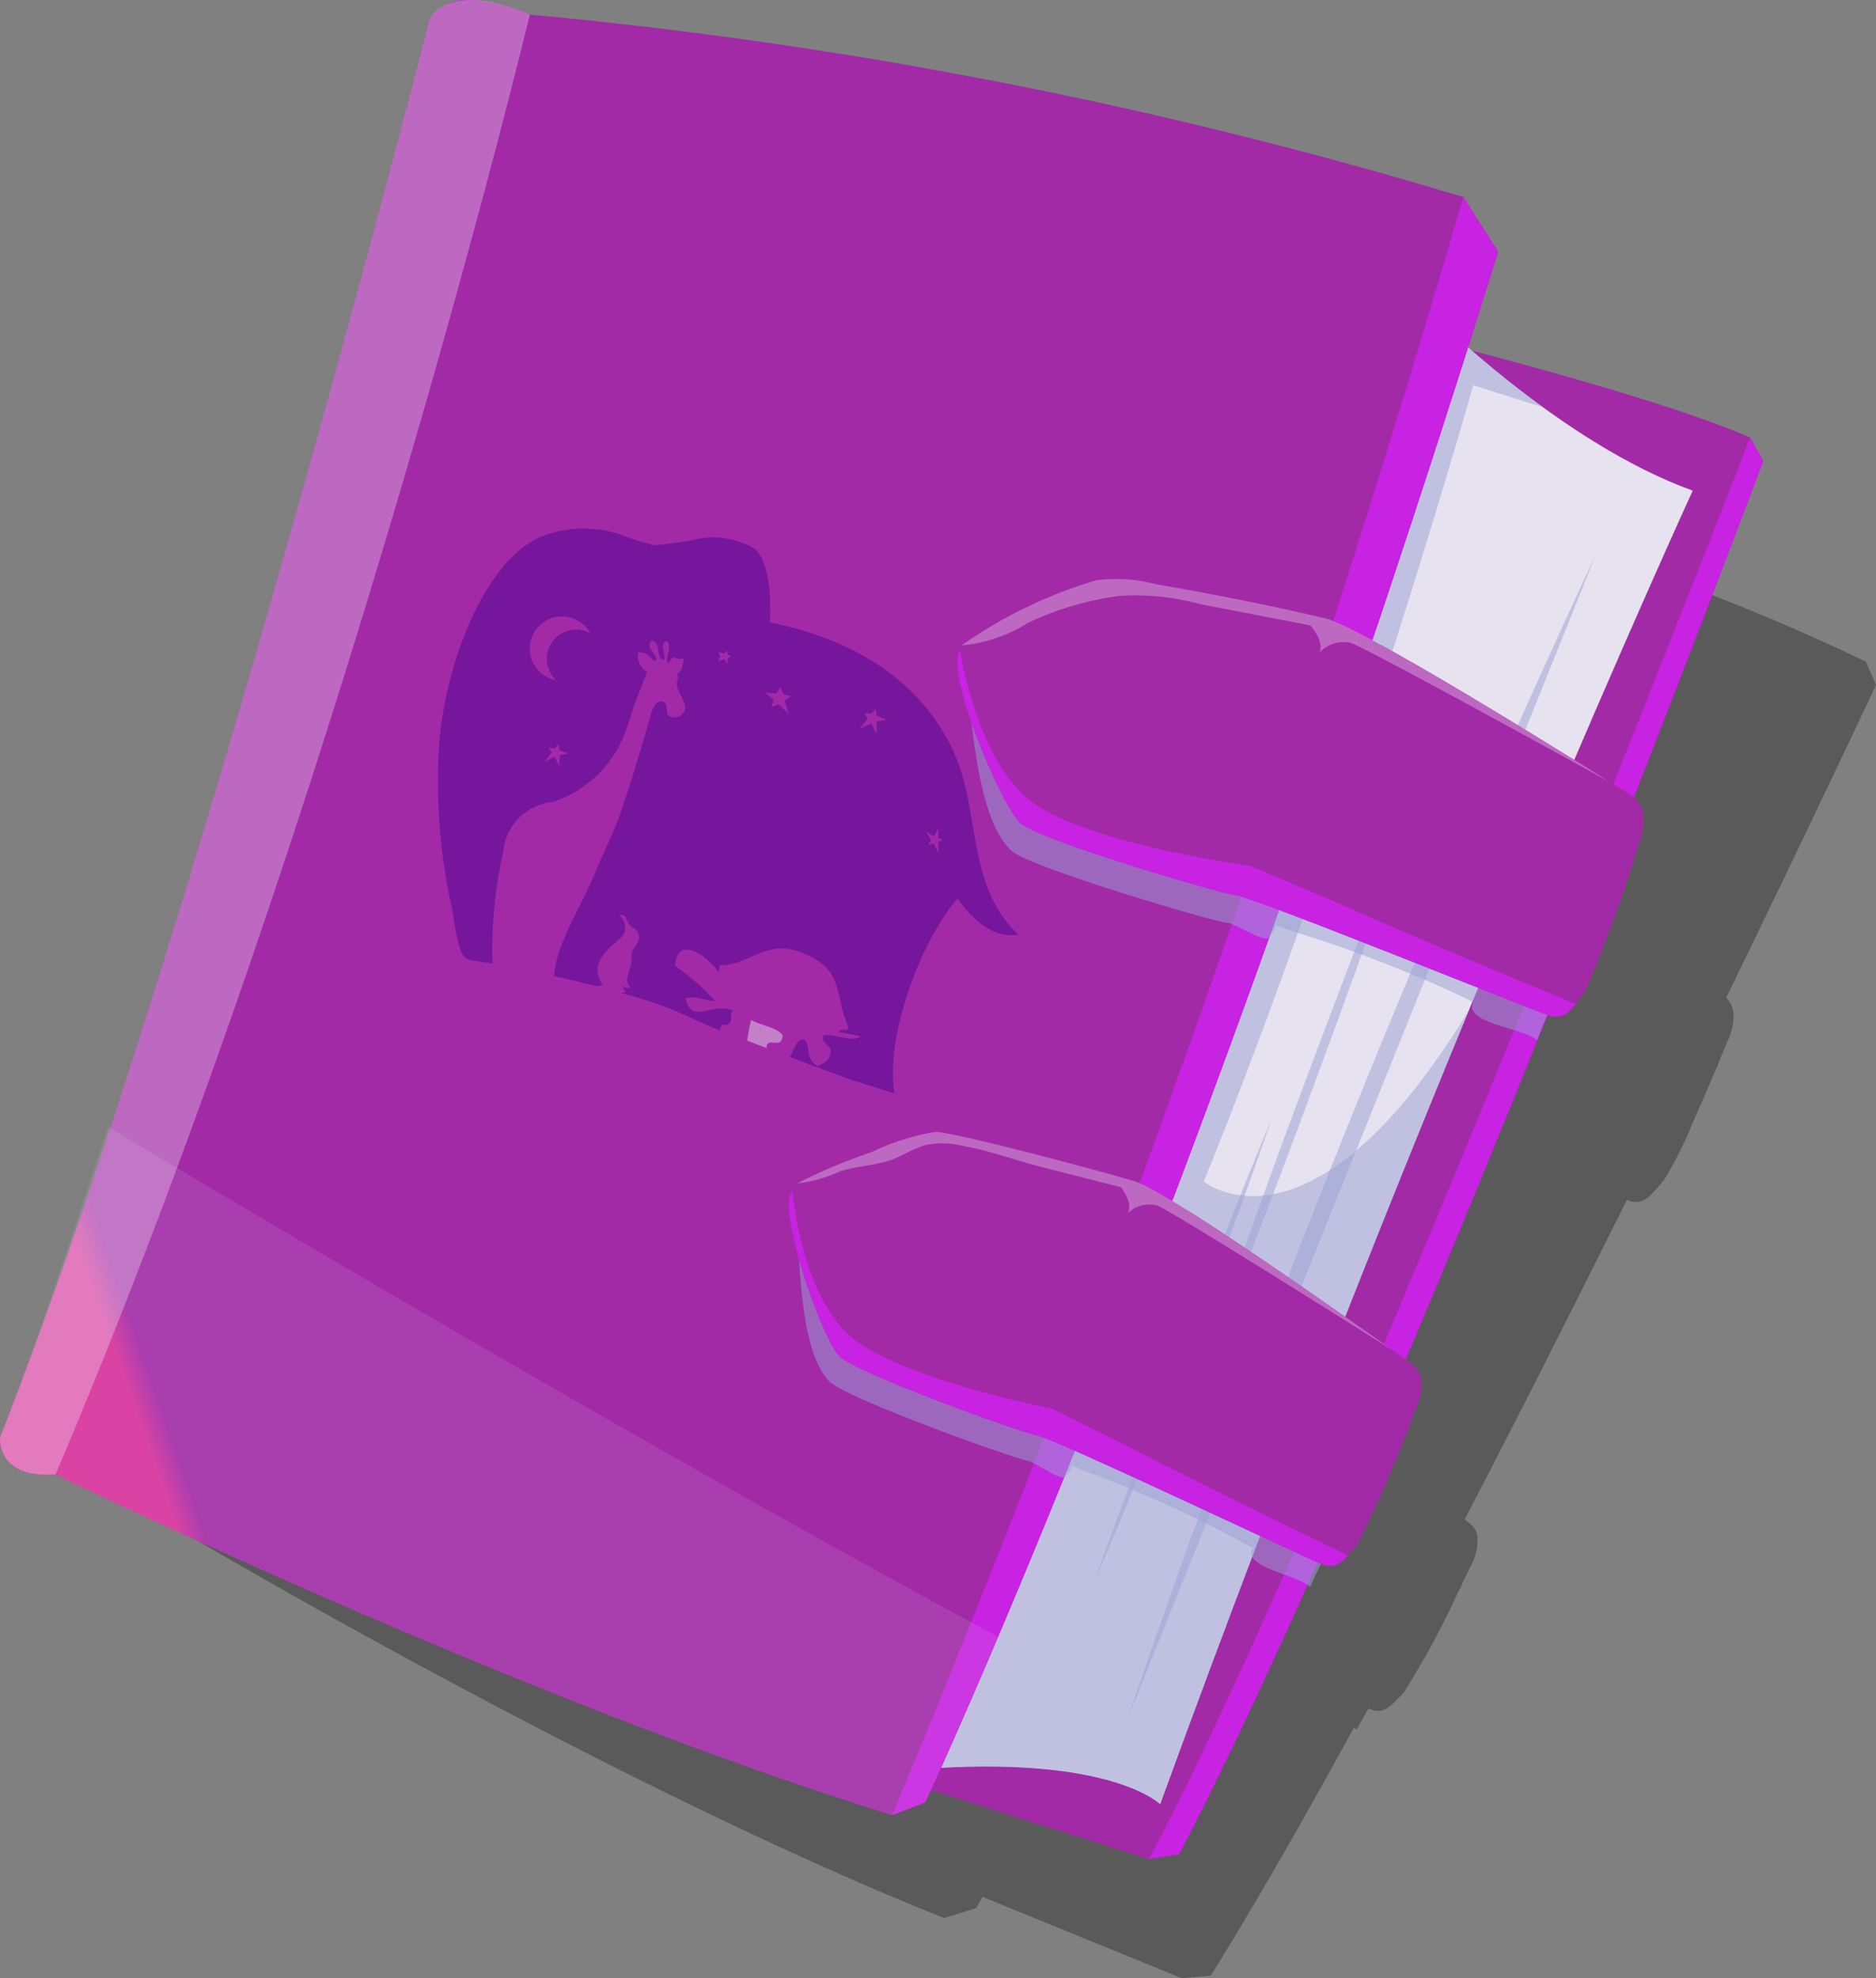 <svg id="book" xmlns="http://www.w3.org/2000/svg" xmlns:xlink="http://www.w3.org/1999/xlink" width="70" height="73.816" viewBox="0 0 70 73.816">
  <rect x="0" y="0" width="70" height="73.816" fill="#808080" stroke="none"/>
  <defs>
    <clipPath id="clip-path">
      <rect id="Rectangle_3462" data-name="Rectangle 3462" width="70" height="73.816" fill="none"/>
    </clipPath>
    <clipPath id="clip-path-2">
      <rect id="Rectangle_3436" data-name="Rectangle 3436" width="70" height="73.816" transform="translate(0 0)" fill="none"/>
    </clipPath>
    <clipPath id="clip-path-3">
      <rect id="Rectangle_3435" data-name="Rectangle 3435" width="65.527" height="68.112" transform="translate(4.473 5.703)" fill="none"/>
    </clipPath>
    <clipPath id="clip-path-4">
      <path id="Path_6372" data-name="Path 6372" d="M34.932,65.974c6.631-.393,8.357,1.348,8.357,1.348C53.343,39.707,63.161,18.308,63.161,18.308c-4.963-1.79-9.787-6.644-9.787-6.644Z" fill="none"/>
    </clipPath>
    <linearGradient id="linear-gradient" x1="-0.296" y1="1.285" x2="-0.28" y2="1.285" gradientUnits="objectBoundingBox">
      <stop offset="0" stop-color="#9ba1d3"/>
      <stop offset="1" stop-color="#e7e2ef"/>
    </linearGradient>
    <clipPath id="clip-path-6">
      <rect id="Rectangle_3438" data-name="Rectangle 3438" width="22.932" height="53.04" transform="translate(42.856 16.331)" fill="none"/>
    </clipPath>
    <clipPath id="clip-path-7">
      <rect id="Rectangle_3439" data-name="Rectangle 3439" width="22.653" height="55.657" transform="translate(34.931 11.664)" fill="none"/>
    </clipPath>
    <clipPath id="clip-path-8">
      <path id="Path_6375" data-name="Path 6375" d="M17.514,0a1.716,1.716,0,0,0-1.469.664S7.124,35.614,0,53.637l0,.035v.051c.007.322.17,1.435,2.073,1.3,0,0,17.29,8.407,31.217,12.713l1.236-.476S44.572,45.821,55.9,9.392L54.6,7.352A177.253,177.253,0,0,0,19.771.544,6.093,6.093,0,0,0,17.59,0Z" fill="none"/>
    </clipPath>
    <linearGradient id="linear-gradient-2" x1="0.131" y1="0.983" x2="0.144" y2="0.983" gradientUnits="objectBoundingBox">
      <stop offset="0" stop-color="#d92f9a"/>
      <stop offset="1" stop-color="#a22aa7"/>
    </linearGradient>
    <clipPath id="clip-path-10">
      <rect id="Rectangle_3442" data-name="Rectangle 3442" width="22.611" height="60.38" transform="translate(33.29 7.351)" fill="none"/>
    </clipPath>
    <clipPath id="clip-path-11">
      <rect id="Rectangle_3443" data-name="Rectangle 3443" width="17.486" height="43.479" transform="translate(42.07 20.672)" fill="none"/>
    </clipPath>
    <clipPath id="clip-path-12">
      <rect id="Rectangle_3444" data-name="Rectangle 3444" width="9.026" height="24.325" transform="translate(44.706 27.358)" fill="none"/>
    </clipPath>
    <clipPath id="clip-path-13">
      <rect id="Rectangle_3445" data-name="Rectangle 3445" width="6.632" height="17.275" transform="translate(40.833 41.712)" fill="none"/>
    </clipPath>
    <clipPath id="clip-path-14">
      <rect id="Rectangle_3446" data-name="Rectangle 3446" width="19.771" height="55.029" fill="none"/>
    </clipPath>
    <clipPath id="clip-path-15">
      <rect id="Rectangle_3448" data-name="Rectangle 3448" width="37.242" height="25.681" transform="translate(0 42.05)" fill="none"/>
    </clipPath>
    <clipPath id="clip-path-16">
      <path id="Path_6381" data-name="Path 6381" d="M0,53.637s-.15,1.544,2.07,1.38c0,0,17.291,8.409,31.218,12.714l1.235-.476s1-2.129,2.717-6.178C26.508,55.318,12.1,46.889,4.04,42.05,2.507,46.6,1.421,50.047,0,53.637" fill="none"/>
    </clipPath>
    <linearGradient id="linear-gradient-3" x1="-0.018" y1="0.936" x2="0.01" y2="0.936" gradientUnits="objectBoundingBox">
      <stop offset="0" stop-color="#440090"/>
      <stop offset="1" stop-color="#e7e2ef"/>
    </linearGradient>
    <clipPath id="clip-path-17">
      <rect id="Rectangle_3450" data-name="Rectangle 3450" width="21.668" height="21.069" transform="translate(16.331 19.724)" fill="none"/>
    </clipPath>
    <clipPath id="clip-path-18">
      <path id="Path_6383" data-name="Path 6383" d="M28.027,38.061a6.9,6.9,0,0,0-.147.771l.73.278a.26.26,0,0,1,0-.111c.134-.273.568.163.591-.374-.183-.276-.817-.362-1.175-.564" fill="none" clip-rule="evenodd"/>
    </clipPath>
    <linearGradient id="linear-gradient-4" x1="-18.848" y1="22.353" x2="-18.17" y2="22.353" gradientUnits="objectBoundingBox">
      <stop offset="0" stop-color="#440090"/>
      <stop offset="0.098" stop-color="#480692"/>
      <stop offset="0.235" stop-color="#55189a"/>
      <stop offset="0.393" stop-color="#6a35a6"/>
      <stop offset="0.568" stop-color="#885eb7"/>
      <stop offset="0.757" stop-color="#ae93cd"/>
      <stop offset="0.954" stop-color="#dbd2e8"/>
      <stop offset="1" stop-color="#e7e2ef"/>
    </linearGradient>
    <clipPath id="clip-path-19">
      <rect id="Rectangle_3451" data-name="Rectangle 3451" width="24.922" height="16.225" transform="translate(36.076 22.596)" fill="none"/>
    </clipPath>
    <clipPath id="clip-path-20">
      <path id="Path_6385" data-name="Path 6385" d="M41.387,21.567a20.51,20.51,0,0,0-5.563,2.687c-.62.72,1.548,5.855,2.267,6.476s7.3,2.575,8.048,2.682,11.071,4.294,11.666,4.482.864-.249,1.329-.887a52.5,52.5,0,0,0,2.008-5.513s.534-1.271-.223-1.773c0,0-9.917-6.283-11.5-6.655-1.55-.363-7.125-1.5-7.983-1.5h-.048" fill="none"/>
    </clipPath>
    <linearGradient id="linear-gradient-5" x1="-1.492" y1="1.947" x2="-1.451" y2="1.947" xlink:href="#linear-gradient-2"/>
    <clipPath id="clip-path-22">
      <rect id="Rectangle_3454" data-name="Rectangle 3454" width="23.08" height="13.685" transform="translate(35.715 24.254)" fill="none"/>
    </clipPath>
    <clipPath id="clip-path-23">
      <rect id="Rectangle_3455" data-name="Rectangle 3455" width="24.199" height="7.601" transform="translate(35.877 21.589)" fill="none"/>
    </clipPath>
    <clipPath id="clip-path-24">
      <rect id="Rectangle_3456" data-name="Rectangle 3456" width="22.954" height="16.042" transform="translate(29.726 43.182)" fill="none"/>
    </clipPath>
    <clipPath id="clip-path-25">
      <path id="Path_6390" data-name="Path 6390" d="M34.906,42.238a19.155,19.155,0,0,0-5.343,2.206c-.619.639,1.126,5.554,1.764,6.174S38,53.419,38.7,53.561s10.108,4.614,10.653,4.822.821-.186,1.289-.757a49.018,49.018,0,0,0,2.177-5.041s.568-1.157-.112-1.668c0,0-8.922-6.41-10.381-6.842s-6.755-1.837-7.414-1.837h-.006" fill="none"/>
    </clipPath>
    <linearGradient id="linear-gradient-6" x1="-1.181" y1="1.313" x2="-1.14" y2="1.313" xlink:href="#linear-gradient-2"/>
    <clipPath id="clip-path-27">
      <rect id="Rectangle_3459" data-name="Rectangle 3459" width="20.868" height="13.995" transform="translate(29.433 44.444)" fill="none"/>
    </clipPath>
    <clipPath id="clip-path-28">
      <rect id="Rectangle_3460" data-name="Rectangle 3460" width="22.203" height="8.138" transform="translate(29.745 42.237)" fill="none"/>
    </clipPath>
  </defs>
  <g id="Group_8747" data-name="Group 8747">
    <g id="Group_8746" data-name="Group 8746" clip-path="url(#clip-path)">
      <g id="Group_8680" data-name="Group 8680">
        <g id="Group_8679" data-name="Group 8679" clip-path="url(#clip-path-2)">
          <g id="Group_8678" data-name="Group 8678" opacity="0.3" style="mix-blend-mode: overlay;isolation: isolate">
            <g id="Group_8677" data-name="Group 8677">
              <g id="Group_8676" data-name="Group 8676" clip-path="url(#clip-path-3)">
                <path id="Path_6370" data-name="Path 6370" d="M70,25.559h0l-.169-.387-.212-.484a80.235,80.235,0,0,0-9.5-3.834l-.124-.129q.671-1.644,1.351-3.334l-1.059-2.043A163.655,163.655,0,0,0,28.079,6.387a5.933,5.933,0,0,0-.716-.34,2.739,2.739,0,0,0-2.587-.018,1.363,1.363,0,0,0-.212.211s-.215.584-.606,1.638l-.224.6-.255.685c-.542,1.45-1.266,3.379-2.13,5.65-.048.126-.1.254-.145.382-2.952,7.76-7.44,19.291-11.76,29.361C8.308,47.2,7.184,49.752,6.1,52.1l-.009.02q-.314.682-.623,1.341c-.009.021-.019.042-.029.063q-.148.316-.3.629l-.027.058-.274.575c-.01.022-.021.045-.032.067l-.277.575c-.018.039-.037.077-.056.116-.092.191,1.151-1.709,1.059-1.522,0,0,.728-1.217.748-1.247,1.111-1.687,2.282-3.326.125,1.871-.168.406-.227,2.57.5,2.57,0,0,.46.274,1.287.753l.486.281c.261.15.548.315.859.492l.654.373.669.378q.6.339,1.275.715c.659.368,1.368.76,2.119,1.171l.106.058c1.392.762,2.925,1.587,4.553,2.441l.109.057q1.06.556,2.17,1.125l.1.053,1.069.544.691.348q.552.277,1.112.554c3.636,1.8,7.461,3.572,11.061,5.011l1.2-.368s.08-.142.236-.422l7.428,3.032,1.089-.092q.323-.518.655-1.065c.148-.244.3-.491.447-.743q.339-.565.687-1.159.232-.4.467-.8.59-1.016,1.2-2.094.486-.862.984-1.76.249-.448.5-.9c.135-.245.271-.492.406-.741a.6.6,0,0,1,.083.085c.007.01.2-.348.46-.8.021.011.038.02.05.025a.786.786,0,0,0,.117.046l.029.008a.64.64,0,0,0,.1.019h.007a.623.623,0,0,0,.106,0l.022,0a.527.527,0,0,0,.093-.023l.008,0a.7.7,0,0,0,.1-.046.083.083,0,0,0,.016-.009.821.821,0,0,0,.094-.06l.006,0a1.286,1.286,0,0,0,.1-.084l.006,0c.142-.123.29-.285.463-.466a32.1,32.1,0,0,0,2.033-3.769l.015-.02a2.469,2.469,0,0,0,.152-.324l.267-.554a2.068,2.068,0,0,0,.279-1.126.762.762,0,0,0-.247-.476l-.107-.092-.023-.019-.022-.019-.014-.012-.038-.032-.014-.013-.009-.008c1.917-3.686,3.828-7.461,5.617-11.053.041-.066.212-.426.433-.867l.055.024a.9.9,0,0,0,.128.041l.032.006a.6.6,0,0,0,.11.014h.008a.676.676,0,0,0,.112-.01l.024-.005a.691.691,0,0,0,.1-.03l.009,0a.662.662,0,0,0,.1-.055l.016-.01a.9.9,0,0,0,.1-.07l.007-.005c.036-.029.071-.061.107-.1l.007-.007c.143-.14.291-.321.464-.525a14.18,14.18,0,0,0,1.059-2.1c.317-.712.638-1.467.881-2.046l.016-.022a2.672,2.672,0,0,0,.142-.355c.154-.37.251-.607.251-.607a2.63,2.63,0,0,0,.241-.793,1.586,1.586,0,0,0,.007-.284,1.086,1.086,0,0,0-.019-.141.822.822,0,0,0-.254-.455C67.733,30.4,70,25.559,70,25.559" fill-rule="evenodd"/>
              </g>
            </g>
          </g>
          <path id="Path_6371" data-name="Path 6371" d="M49.823,11.8s11.2,2.646,15.484,4.528l.481.875S52.327,53.176,44,69.19l-1.141.181L31.72,65.841c-3.843-1.218,18.1-54.038,18.1-54.038" fill="#a22aa7"/>
        </g>
      </g>
      <g id="Group_8682" data-name="Group 8682">
        <g id="Group_8681" data-name="Group 8681" clip-path="url(#clip-path-4)">
          <rect id="Rectangle_3437" data-name="Rectangle 3437" width="61.586" height="43.726" transform="translate(18.902 62.241) rotate(-72.414)" fill="url(#linear-gradient)"/>
        </g>
      </g>
      <g id="Group_8690" data-name="Group 8690">
        <g id="Group_8689" data-name="Group 8689" clip-path="url(#clip-path-2)">
          <g id="Group_8685" data-name="Group 8685" style="mix-blend-mode: multiply;isolation: isolate">
            <g id="Group_8684" data-name="Group 8684">
              <g id="Group_8683" data-name="Group 8683" clip-path="url(#clip-path-6)">
                <path id="Path_6373" data-name="Path 6373" d="M65.306,16.331c-17.415,44.567-22.45,53.04-22.45,53.04L44,69.19c8.329-16.014,21.79-51.983,21.79-51.983Z" fill="#c822e2"/>
              </g>
            </g>
          </g>
          <g id="Group_8688" data-name="Group 8688" opacity="0.51" style="mix-blend-mode: multiply;isolation: isolate">
            <g id="Group_8687" data-name="Group 8687">
              <g id="Group_8686" data-name="Group 8686" clip-path="url(#clip-path-7)">
                <path id="Path_6374" data-name="Path 6374" d="M34.931,65.973c6.632-.393,8.358,1.347,8.358,1.347,4.1-11.256,8.157-21.479,11.528-29.641-5.906,9.727-9.9,6.406-9.9,6.406,5.4-13.253,10.057-29.71,10.057-29.71l2.612.827a38.408,38.408,0,0,1-4.211-3.539Z" fill="#9ba1d3"/>
              </g>
            </g>
          </g>
        </g>
      </g>
      <g id="Group_8692" data-name="Group 8692">
        <g id="Group_8691" data-name="Group 8691" clip-path="url(#clip-path-8)">
          <rect id="Rectangle_3441" data-name="Rectangle 3441" width="75.702" height="82.77" transform="translate(-21.777 7.931) rotate(-20.01)" fill="url(#linear-gradient-2)"/>
        </g>
      </g>
      <g id="Group_8722" data-name="Group 8722">
        <g id="Group_8721" data-name="Group 8721" clip-path="url(#clip-path-2)">
          <g id="Group_8695" data-name="Group 8695" style="mix-blend-mode: multiply;isolation: isolate">
            <g id="Group_8694" data-name="Group 8694">
              <g id="Group_8693" data-name="Group 8693" clip-path="url(#clip-path-10)">
                <path id="Path_6376" data-name="Path 6376" d="M55.9,9.392,54.6,7.351A572.572,572.572,0,0,1,33.29,67.731l1.235-.476S44.572,45.82,55.9,9.392" fill="#c822e2"/>
              </g>
            </g>
          </g>
          <g id="Group_8698" data-name="Group 8698" opacity="0.51" style="mix-blend-mode: multiply;isolation: isolate">
            <g id="Group_8697" data-name="Group 8697">
              <g id="Group_8696" data-name="Group 8696" clip-path="url(#clip-path-11)">
                <path id="Path_6377" data-name="Path 6377" d="M59.556,20.672,42.07,64.151A431.453,431.453,0,0,1,59.556,20.672" fill="#9ba1d3"/>
              </g>
            </g>
          </g>
          <g id="Group_8701" data-name="Group 8701" opacity="0.51" style="mix-blend-mode: multiply;isolation: isolate">
            <g id="Group_8700" data-name="Group 8700">
              <g id="Group_8699" data-name="Group 8699" clip-path="url(#clip-path-12)">
                <path id="Path_6378" data-name="Path 6378" d="M53.732,27.358s-5.036,14.6-9.026,24.325c0,0,2.264-7.381,9.026-24.325" fill="#9ba1d3"/>
              </g>
            </g>
          </g>
          <g id="Group_8704" data-name="Group 8704" opacity="0.51" style="mix-blend-mode: multiply;isolation: isolate">
            <g id="Group_8703" data-name="Group 8703">
              <g id="Group_8702" data-name="Group 8702" clip-path="url(#clip-path-13)">
                <path id="Path_6379" data-name="Path 6379" d="M47.465,41.712S43.787,52.4,40.833,58.987c0,0,4-11.024,6.632-17.275" fill="#9ba1d3"/>
              </g>
            </g>
          </g>
          <g id="Group_8707" data-name="Group 8707" opacity="0.3" style="mix-blend-mode: overlay;isolation: isolate">
            <g id="Group_8706" data-name="Group 8706">
              <g id="Group_8705" data-name="Group 8705" clip-path="url(#clip-path-14)">
                <path id="Path_6380" data-name="Path 6380" d="M19.771.544s-2.733-1.3-3.726.121c0,0-8.921,34.949-16.043,52.972,0,0-.15,1.544,2.07,1.38C12.678,30.109,19.771.544,19.771.544" fill="#fff"/>
              </g>
            </g>
          </g>
          <g id="Group_8712" data-name="Group 8712" opacity="0.11" style="mix-blend-mode: multiply;isolation: isolate">
            <g id="Group_8711" data-name="Group 8711">
              <g id="Group_8710" data-name="Group 8710" clip-path="url(#clip-path-15)">
                <g id="Group_8709" data-name="Group 8709">
                  <g id="Group_8708" data-name="Group 8708" clip-path="url(#clip-path-16)">
                    <rect id="Rectangle_3447" data-name="Rectangle 3447" width="35.777" height="43.402" transform="matrix(0.302, -0.953, 0.953, 0.302, -7.544, 65.386)" fill="url(#linear-gradient-3)"/>
                  </g>
                </g>
              </g>
            </g>
          </g>
          <g id="Group_8717" data-name="Group 8717" opacity="0.47" style="mix-blend-mode: multiply;isolation: isolate">
            <g id="Group_8716" data-name="Group 8716">
              <g id="Group_8715" data-name="Group 8715" clip-path="url(#clip-path-17)">
                <path id="Path_6382" data-name="Path 6382" d="M35.56,28c-1.018-2.171-3.067-3.932-6.487-4.7-.086-.016-.349-.073-.349-.073.071-1.1-.062-2.389-.625-2.79a3.112,3.112,0,0,0-1.951-.349,12.389,12.389,0,0,1-1.739.255,9.935,9.935,0,0,1-1.3-.413,4.348,4.348,0,0,0-3.051.153c-2.091,1.034-3.483,4.874-3.68,7.8a21.587,21.587,0,0,0,.48,5.977c.075.369.215,1.652.487,1.857a1.291,1.291,0,0,0,.222.119c.246.031.52.073.813.123a16.454,16.454,0,0,1,.4-4.185,2.047,2.047,0,0,1,1.858-1.852,4.308,4.308,0,0,0,2.746-2.756c.014-.041.028-.079.041-.116.084-.242.138-.418.153-.472.063-.221.418-1.115.567-1.506a.666.666,0,0,1-.325-.728c.381-.046.5.342.643.319.128-.241-.42-.454-.145-.776.37.106.131.688.458.732.088-.24-.2-.593.1-.7.233.144-.079.682.034.811.113,0,.116-.2.225-.2a.667.667,0,0,0,.388.045c-.058.274-.082.478-.27.59.134.136-.006.182,0,.334.019.32.323.682.311.891a.39.39,0,0,1-.648.281c-.084-.195.035-.42-.193-.49-.276-.084-.4.341-.473.6-.3,1.046-.648,2.228-1.045,3.4-.3.9-.633,1.5-.96,2.294-.424,1.035-1.014,2-1.339,2.919a3.928,3.928,0,0,0-.233,1.03c.364.082.728.167,1.081.254.148.035.3.071.439.107.219.028.272-.032.284-.074v0a.906.906,0,0,1-.17-.411c-.1-.448.422-.918.422-.918.248-.262.628-.425.595-.788a.637.637,0,0,0-.209-.446.212.212,0,0,1,.242.109.682.682,0,0,0,.256.356.416.416,0,0,1,.233.385.871.871,0,0,1-.213.417c-.1.128-.052.468-.1.624s-.133.483-.133.483a.368.368,0,0,0,.14.33.317.317,0,0,1-.285-.049.211.211,0,0,0,.1.206.408.408,0,0,1-.177.042l.166.048h0c.721.2,1.268.388,1.616.521.472.181,1.029.487,1.915.833a.416.416,0,0,1,0-.061c.032-.269.26-.077.349-.21.149-.208-.04-.275.109-.483-.794-.309-1.52.557-1.752-.448.306-.112.748.094,1.1.1a8.467,8.467,0,0,0-1.49-1.309c.067-1.229,1.289-.294,1.586.2.126.013.01-.108.093-.227,1.221.018,1.805-1.227,3.525-.239,1.066.612.776,1.458,1.257,2.532-.032.27-.29,0-.348.21a7.777,7.777,0,0,1,.816.156c-.356.243-.967-.117-1.392-.037-.135.307.327.362.269.636-.066.385-.3.379-.471.512-.45-.206-.287-.671-.479-.985-.324-.093-.4.391-.583.64.792.3,1.574.588,2.245.836l1.67.529c-.356-2.069.923-5.62,2.351-7.276.417.592,1.2,1.516,2.262,1.344C36.027,33,36.616,30.249,35.56,28M20.99,23.618a1.09,1.09,0,0,0-.237,1.764,1.2,1.2,0,1,1,1.272-1.751,1.088,1.088,0,0,0-1.035-.013m-.119,4.97-.174-.344-.38.171.265-.325-.1-.191.214.034.15-.157.034.215.31.129-.308.063Zm11.63-1.95.173-.181.038.247.358.15-.355.072-.009.468-.2-.4-.438.2.305-.375-.119-.221Zm-3.53-.763.154-.241.1.269.278.072-.226.177.152.491-.372-.365-.267.1.079-.275-.319-.257Zm-1.95-1.49.106-.112.024.153.139.066-.138.07-.009.22-.12-.176-.224.068.069-.179-.051-.159Zm7.821,7.1-.191.035.088-.173-.183-.32.283.18.185-.3L35,31.261l.175.084-.173.088.018.408Z" fill="#440090" fill-rule="evenodd"/>
                <g id="Group_8714" data-name="Group 8714">
                  <g id="Group_8713" data-name="Group 8713" clip-path="url(#clip-path-18)">
                    <rect id="Rectangle_3449" data-name="Rectangle 3449" width="1.475" height="1.611" transform="translate(27.537 39.042) rotate(-70.759)" fill="url(#linear-gradient-4)"/>
                  </g>
                </g>
              </g>
            </g>
          </g>
          <g id="Group_8720" data-name="Group 8720" opacity="0.51" style="mix-blend-mode: multiply;isolation: isolate">
            <g id="Group_8719" data-name="Group 8719">
              <g id="Group_8718" data-name="Group 8718" clip-path="url(#clip-path-19)">
                <path id="Path_6384" data-name="Path 6384" d="M60.592,30.751s-9.917-6.284-11.5-6.655-7.361-1.548-8.031-1.5a8.256,8.256,0,0,0-2.5.951,4.512,4.512,0,0,1-1.4.42c-.491.072,0,.184-.361.638-.3.379-.618,0-.545.482.048.316-.225.238-.176.555.235,1.538.427,5.034,1.682,6.116.719.621,7.292,2.573,8.048,2.682.364.052,1.359.761,1.554.536.461-.535-.077-.529.758-.261.717.23,1.7.536,2.406.806a46.8,46.8,0,0,1,4.446,1.867c-.4.805,1.9.966,2.382,1.431a24.738,24.738,0,0,1,1.3-2.88c.464-.638,2.153-3.418,2.153-3.418s.533-1.27-.224-1.772" fill="#9ba1d3" fill-rule="evenodd"/>
              </g>
            </g>
          </g>
        </g>
      </g>
      <g id="Group_8724" data-name="Group 8724">
        <g id="Group_8723" data-name="Group 8723" clip-path="url(#clip-path-20)">
          <rect id="Rectangle_3453" data-name="Rectangle 3453" width="24.318" height="30.436" transform="translate(30.065 36.289) rotate(-70.759)" fill="url(#linear-gradient-5)"/>
        </g>
      </g>
      <g id="Group_8735" data-name="Group 8735">
        <g id="Group_8734" data-name="Group 8734" clip-path="url(#clip-path-2)">
          <g id="Group_8727" data-name="Group 8727" style="mix-blend-mode: multiply;isolation: isolate">
            <g id="Group_8726" data-name="Group 8726">
              <g id="Group_8725" data-name="Group 8725" clip-path="url(#clip-path-22)">
                <path id="Path_6386" data-name="Path 6386" d="M38.091,30.73c.719.621,7.3,2.575,8.049,2.682s11.071,4.294,11.665,4.482c.437.139.7-.061.99-.429L46.663,32.313s-5.772-.783-8-2.275-2.834-5.784-2.834-5.784c-.621.719,1.547,5.855,2.266,6.476" fill="#c822e2" fill-rule="evenodd"/>
              </g>
            </g>
          </g>
          <path id="Path_6387" data-name="Path 6387" d="M61.143,31.493s.534-1.27-.224-1.772c0,0-5.9-3.74-9.326-5.619l-.531-.166s-1.038-.853-1.6.1-2.542,7.744-2.271,8.266,11.606,5.16,11.606,5.16c.106-.134.215-.289.339-.458a52.314,52.314,0,0,0,2.009-5.514" fill="#a22aa7" fill-rule="evenodd"/>
          <g id="Group_8730" data-name="Group 8730" opacity="0.3" style="mix-blend-mode: overlay;isolation: isolate">
            <g id="Group_8729" data-name="Group 8729">
              <g id="Group_8728" data-name="Group 8728" clip-path="url(#clip-path-23)">
                <path id="Path_6388" data-name="Path 6388" d="M49.418,23.066c-2.069-.487-4.165-.9-6.259-1.26a5.82,5.82,0,0,0-2.263-.151,17.336,17.336,0,0,0-5.02,2.429,5.606,5.606,0,0,0,2.468-.836,11.4,11.4,0,0,1,3.445-1.015,9.252,9.252,0,0,1,3.006.312l4.1.792s.548.61.331,1.021a1.241,1.241,0,0,1,1.165-.373c.558.177,7.92,4.232,9.683,5.2-2.428-1.522-9.352-5.817-10.657-6.124" fill="#fff" fill-rule="evenodd"/>
              </g>
            </g>
          </g>
          <g id="Group_8733" data-name="Group 8733" opacity="0.51" style="mix-blend-mode: multiply;isolation: isolate">
            <g id="Group_8732" data-name="Group 8732">
              <g id="Group_8731" data-name="Group 8731" clip-path="url(#clip-path-24)">
                <path id="Path_6389" data-name="Path 6389" d="M52.346,51.862s-8.922-6.41-10.381-6.843-6.792-1.846-7.42-1.837a7.723,7.723,0,0,0-2.384.753,4.243,4.243,0,0,1-1.33.316c-.463.041-.013.172-.373.577-.3.337-.577-.03-.535.42.028.3-.223.21-.195.509.136,1.45.126,4.726,1.238,5.805.638.618,6.673,2.8,7.372,2.943.338.069,1.229.785,1.423.585.46-.474-.043-.5.723-.2.657.253,1.56.594,2.2.884a44.053,44.053,0,0,1,4.052,1.986c-.414.731,1.725,1.006,2.147,1.466A23.172,23.172,0,0,1,50.262,56.6c.468-.57,2.2-3.075,2.2-3.075s.568-1.158-.112-1.668" fill="#9ba1d3" fill-rule="evenodd"/>
              </g>
            </g>
          </g>
        </g>
      </g>
      <g id="Group_8737" data-name="Group 8737">
        <g id="Group_8736" data-name="Group 8736" clip-path="url(#clip-path-25)">
          <rect id="Rectangle_3458" data-name="Rectangle 3458" width="24.485" height="28.848" transform="translate(23.147 56.181) rotate(-67.423)" fill="url(#linear-gradient-6)"/>
        </g>
      </g>
      <g id="Group_8745" data-name="Group 8745">
        <g id="Group_8744" data-name="Group 8744" clip-path="url(#clip-path-2)">
          <g id="Group_8740" data-name="Group 8740" style="mix-blend-mode: multiply;isolation: isolate">
            <g id="Group_8739" data-name="Group 8739">
              <g id="Group_8738" data-name="Group 8738" clip-path="url(#clip-path-27)">
                <path id="Path_6391" data-name="Path 6391" d="M31.327,50.617c.638.619,6.677,2.8,7.373,2.943s10.108,4.614,10.653,4.823c.4.153.655-.02.948-.348L39.248,52.562S33.9,51.517,31.9,50s-2.333-5.557-2.333-5.557c-.619.638,1.126,5.554,1.764,6.173" fill="#c822e2" fill-rule="evenodd"/>
              </g>
            </g>
          </g>
          <path id="Path_6392" data-name="Path 6392" d="M52.819,52.585s.568-1.158-.112-1.668c0,0-5.31-3.814-8.407-5.756-.309-.118-.486-.184-.486-.184s-.924-.853-1.5.009-2.8,7.1-2.571,7.6S50.3,58.036,50.3,58.036c.106-.119.216-.258.341-.41a49.018,49.018,0,0,0,2.177-5.041" fill="#a22aa7" fill-rule="evenodd"/>
          <g id="Group_8743" data-name="Group 8743" opacity="0.3" style="mix-blend-mode: overlay;isolation: isolate">
            <g id="Group_8742" data-name="Group 8742">
              <g id="Group_8741" data-name="Group 8741" clip-path="url(#clip-path-28)">
                <path id="Path_6393" data-name="Path 6393" d="M42.326,44.074c-1.459-.433-6.788-1.846-7.42-1.837a8.615,8.615,0,0,0-2.38.754,20.277,20.277,0,0,0-2.781,1.166,5.054,5.054,0,0,0,1.6-.45c.546-.172,1.126-.208,1.68-.354.533-.14.992-.475,1.509-.625a3,3,0,0,1,1.342.021c1.017.171,1.985.542,2.982.795l2.967.755s.479.6.253.971a1.16,1.16,0,0,1,1.108-.284c.512.195,7.169,4.384,8.763,5.389-2.186-1.555-8.423-5.945-9.622-6.3" fill="#fff" fill-rule="evenodd"/>
              </g>
            </g>
          </g>
        </g>
      </g>
    </g>
  </g>
</svg>
